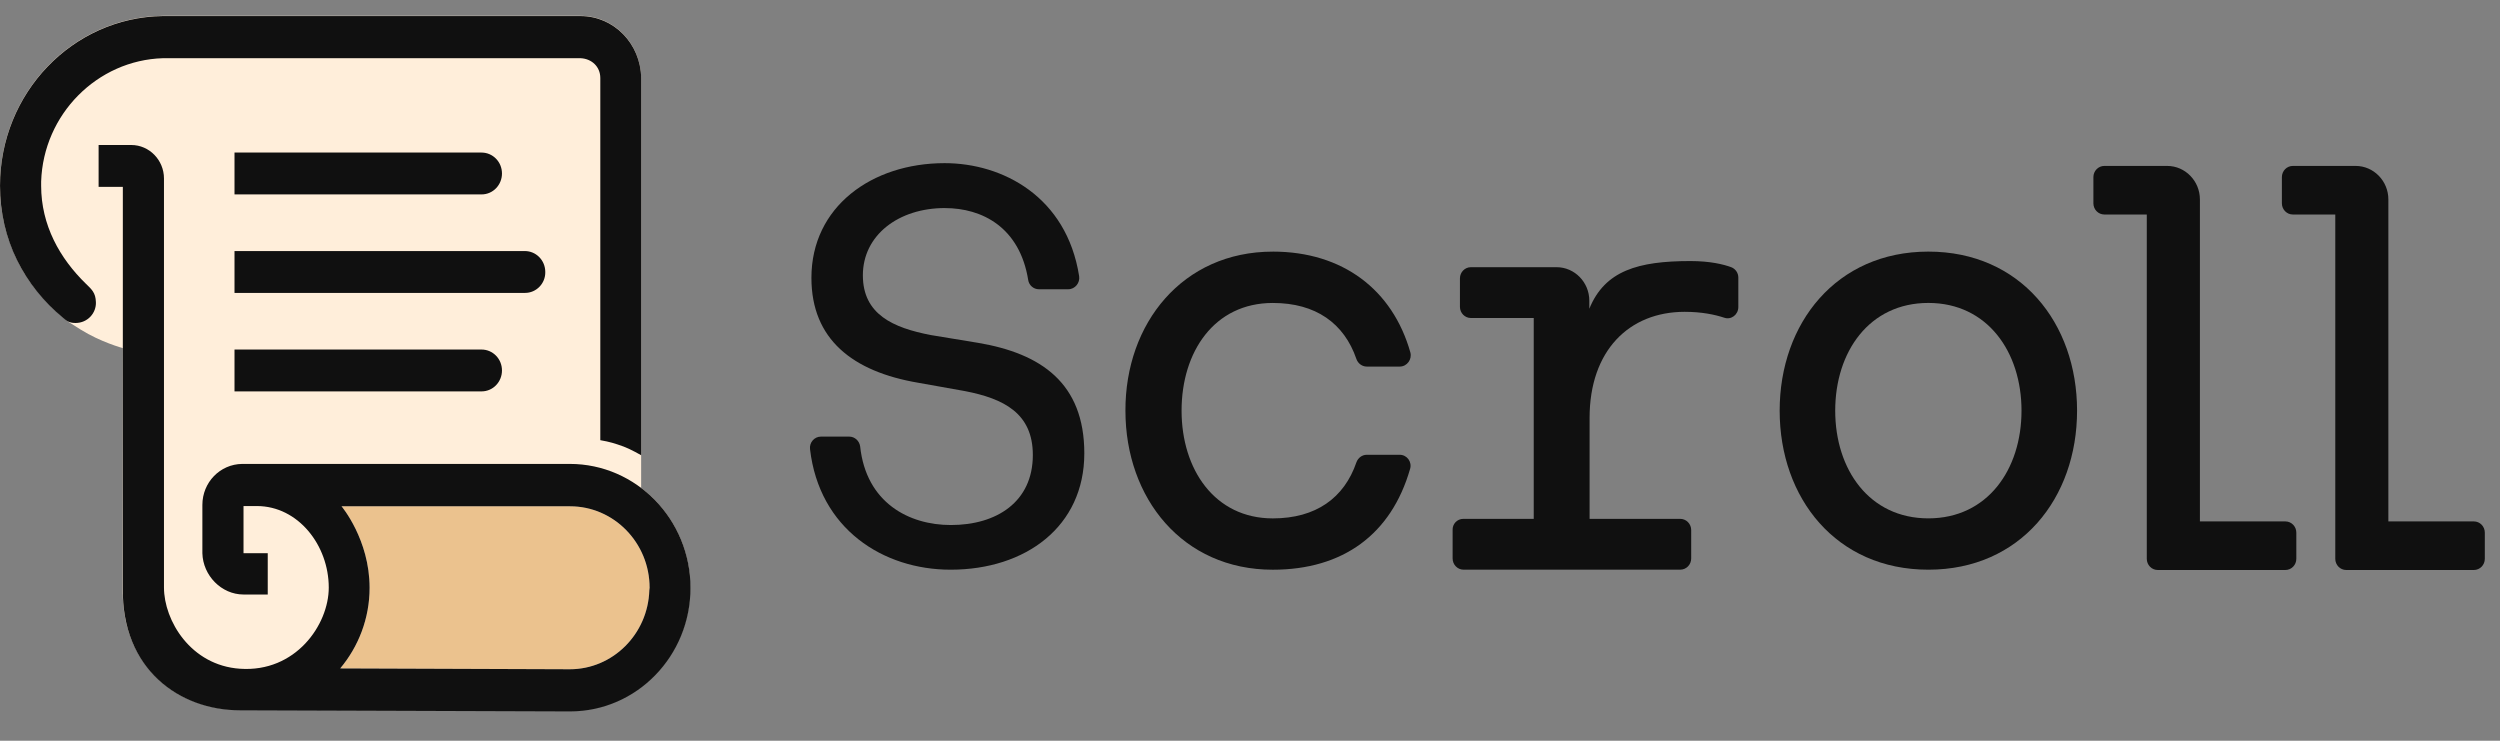 <svg fill="none" height="24" viewBox="0 0 81 24" width="81" xmlns="http://www.w3.org/2000/svg"><rect x="0" y="0" width="81" height="24" fill="#808080" stroke="none"/><g fill="#101010"><path d="m30.613 6.741c-1.5 0-2.656.877-2.656 2.179 0 1.266.98 1.7 2.197 1.935l1.536.253c2.038.344 3.442 1.302 3.442 3.58 0 2.377-1.906 3.77-4.333 3.77-2.188 0-4.253-1.32-4.554-3.905-.026-.217.141-.407.353-.407h.918c.176 0 .327.136.353.316.194 1.826 1.58 2.549 2.939 2.549 1.483 0 2.656-.75 2.656-2.269 0-1.356-.944-1.826-2.197-2.07l-1.518-.271c-2.127-.362-3.459-1.41-3.459-3.399 0-2.305 1.959-3.716 4.315-3.716 1.88 0 3.954 1.085 4.359 3.661.035.217-.132.425-.353.425h-.953c-.168 0-.318-.127-.344-.298-.274-1.709-1.491-2.332-2.7-2.332z"/><path d="m41.238 8.152c2.268 0 3.883 1.238 4.457 3.264.062.226-.106.461-.344.461h-1.068c-.15 0-.282-.099-.335-.244-.397-1.157-1.315-1.817-2.709-1.817-1.897 0-2.956 1.582-2.956 3.49 0 1.898 1.068 3.49 2.956 3.49 1.394 0 2.312-.66 2.709-1.817.053-.145.185-.244.335-.244h1.068c.238 0 .406.235.335.461-.609 2.115-2.171 3.263-4.448 3.263-2.921 0-4.774-2.314-4.774-5.153-.009-2.83 1.853-5.153 4.774-5.153z"/><path d="m47.407 16.812h2.286v-6.509h-2.038c-.194 0-.353-.163-.353-.362v-.922c0-.199.159-.362.353-.362h2.78c.582 0 1.059.488 1.059 1.085v.262c.503-1.238 1.588-1.546 3.274-1.546.644 0 1.077.108 1.324.199.141.054.23.19.23.334v.958c0 .244-.23.425-.459.344-.3-.099-.724-.19-1.28-.19-1.8 0-3.08 1.257-3.08 3.435v3.273h2.939c.194 0 .353.163.353.362v.922c0 .199-.159.362-.353.362h-7.024c-.194 0-.353-.163-.353-.362v-.922c-.009-.199.15-.362.344-.362z"/><path d="m57.661 13.305c0-2.83 1.835-5.153 4.818-5.153 2.983 0 4.818 2.314 4.818 5.153s-1.836 5.153-4.818 5.153c-2.983 0-4.818-2.314-4.818-5.153zm4.818 3.49c1.915 0 3.018-1.582 3.018-3.49 0-1.899-1.103-3.49-3.018-3.49-1.915 0-3.018 1.582-3.018 3.49 0 1.907 1.103 3.49 3.018 3.49z"/><path d="m71.286 16.894h2.762c.194 0 .353.163.353.362v.85c0 .199-.159.362-.353.362h-4.139c-.194 0-.353-.163-.353-.362v-11.156h-1.377c-.194 0-.353-.163-.353-.362v-.85c0-.199.159-.362.353-.362h2.039c.582 0 1.059.488 1.059 1.085v10.432z"/><path d="m77.393 16.894h2.762c.194 0 .353.163.353.362v.85c0 .199-.159.362-.353.362h-4.139c-.194 0-.353-.163-.353-.362v-11.156h-1.377c-.194 0-.353-.163-.353-.362v-.85c0-.199.159-.362.353-.362h2.038c.583 0 1.059.488 1.059 1.085v10.432z"/></g><path d="m20.773 15.809v-13.289c-.018-1.112-.882-2.007-1.968-2.007h-13.537c-2.921.045-5.268 2.495-5.268 5.496 0 1.012.265 1.88.671 2.64.344.633.882 1.229 1.412 1.672.15.127.079.072.538.362.635.398 1.359.597 1.359.597l-.009 7.946c.018.38.053.741.15 1.076.3 1.121 1.059 1.98 2.091 2.396.432.172.918.289 1.438.298l10.81.036c2.153 0 3.901-1.79 3.901-4.005.009-1.311-.626-2.486-1.588-3.218z" fill="#ffeeda"/><path d="m21.038 19.126c-.044 1.419-1.183 2.558-2.577 2.558l-7.439-.027c.591-.705.953-1.618.953-2.613 0-1.564-.909-2.64-.909-2.64h7.404c1.421 0 2.577 1.184 2.577 2.64z" fill="#ebc28e"/><path d="m2.789 9.2c-.856-.832-1.456-1.907-1.456-3.182v-.136c.071-2.179 1.818-3.932 3.945-3.996h13.537c.353.018.635.271.635.642v11.734c.309.054.459.1.759.208.238.09.565.28.565.28v-12.222c-.018-1.112-.882-2.007-1.968-2.007h-13.537c-2.921.045-5.268 2.495-5.268 5.496 0 1.745.777 3.236 2.047 4.285.088.072.168.163.397.163.397 0 .679-.326.662-.678-.009-.298-.132-.407-.318-.588z" fill="#101010"/><path d="m18.461 15.031h-10.616c-.715.009-1.288.597-1.288 1.329v1.564c.018.723.618 1.338 1.333 1.338h.785v-1.338h-.785v-1.528h.432c1.341 0 2.33 1.275 2.33 2.64 0 1.211-1.077 2.757-2.877 2.631-1.597-.108-2.462-1.564-2.462-2.631v-13.253c0-.597-.477-1.085-1.059-1.085h-1.059v1.356h.785v12.991c-.044 2.64 1.836 3.969 3.795 3.969l10.696.036c2.153 0 3.901-1.79 3.901-4.005 0-2.215-1.756-4.014-3.909-4.014zm2.577 4.095c-.044 1.419-1.183 2.558-2.577 2.558l-7.439-.027c.591-.705.953-1.618.953-2.613 0-1.564-.909-2.64-.909-2.64h7.404c1.421 0 2.577 1.184 2.577 2.64z" fill="#101010"/><path d="m15.602 6.299h-8.004v-1.356h8.004c.362 0 .662.298.662.678 0 .371-.291.678-.662.678z" fill="#101010"/><path d="m15.602 12.681h-8.004v-1.356h8.004c.362 0 .662.298.662.678 0 .371-.291.678-.662.678z" fill="#101010"/><path d="m17.014 9.49h-9.416v-1.356h9.407c.362 0 .662.298.662.678.009.371-.291.678-.653.678z" fill="#101010"/></svg>